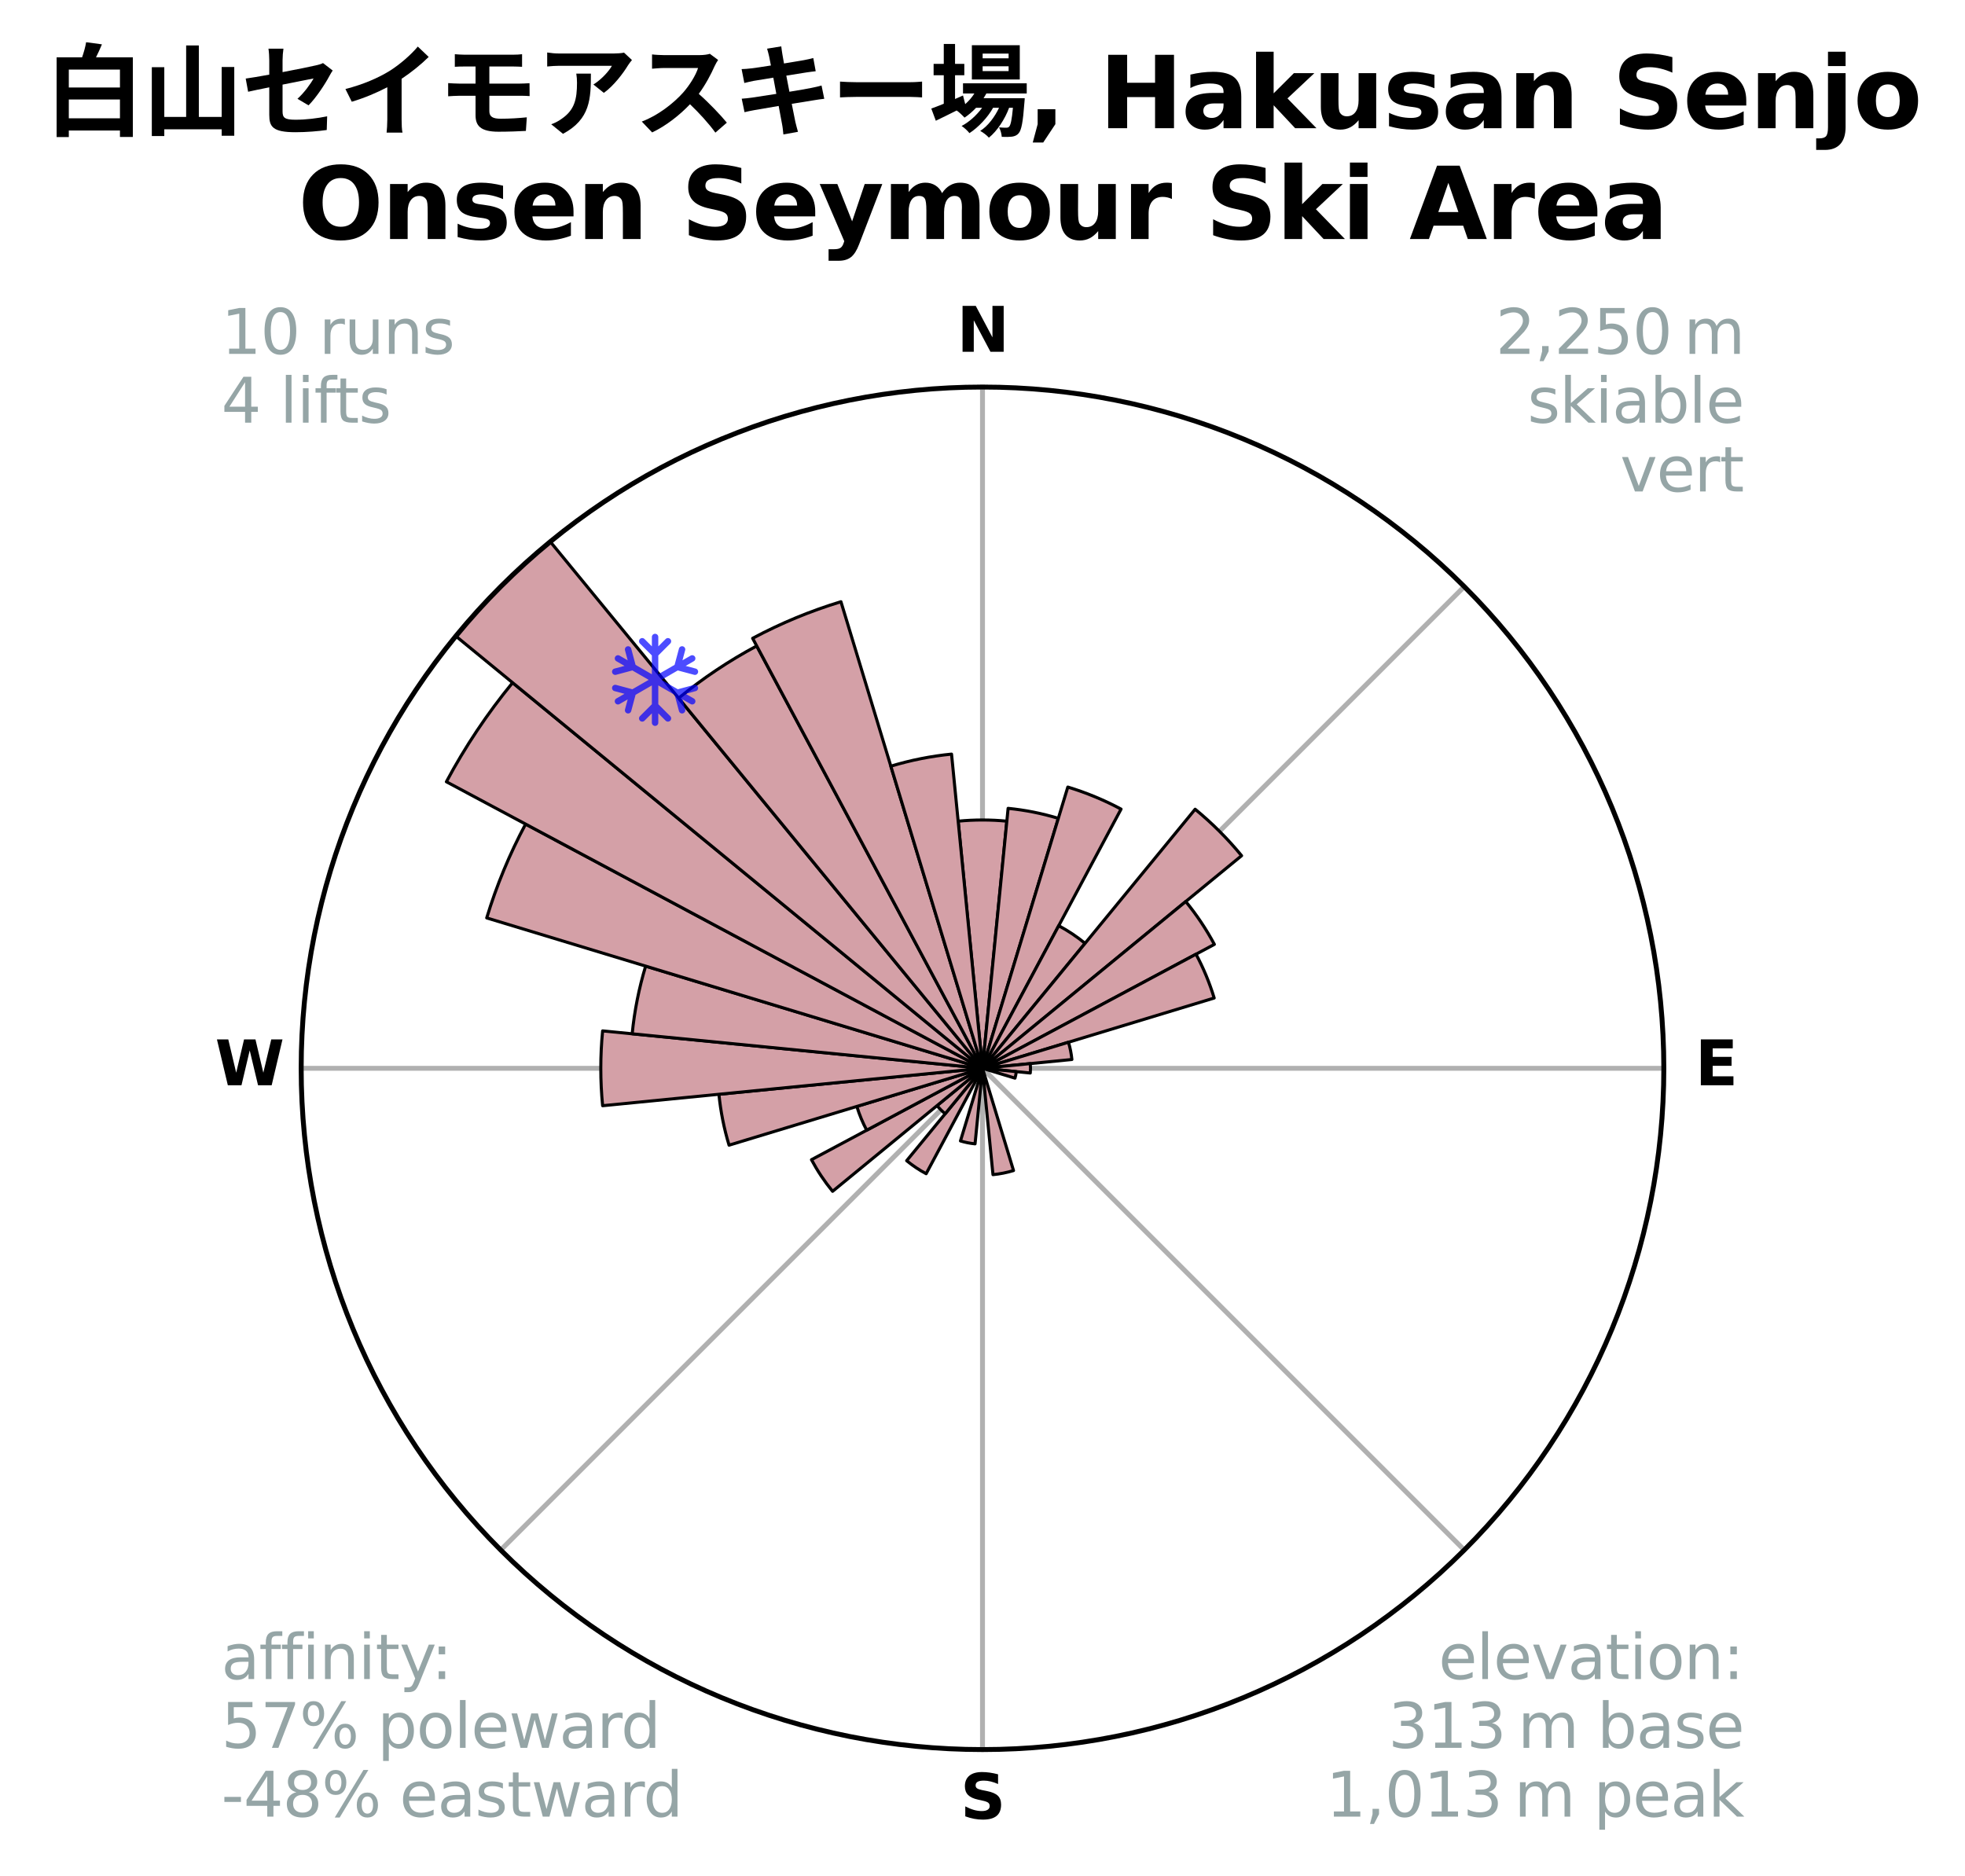 <?xml version="1.0" encoding="utf-8" standalone="no"?>
<!DOCTYPE svg PUBLIC "-//W3C//DTD SVG 1.1//EN"
  "http://www.w3.org/Graphics/SVG/1.1/DTD/svg11.dtd">
<svg xmlns:xlink="http://www.w3.org/1999/xlink" width="319.788pt" height="305.294pt" viewBox="0 0 319.788 305.294" xmlns="http://www.w3.org/2000/svg" version="1.1">
 <title>Ski Rose for 白山セイモアスキー場, Hakusan Senjo Onsen Seymour Ski Area</title>
 <defs>
  <style type="text/css">*{stroke-linejoin: round; stroke-linecap: butt}</style>
 </defs>
 <g id="figure_1">
  <g id="patch_1">
   <path d="M 0 305.294 
L 319.788 305.294 
L 319.788 0 
L 0 0 
z
" style="fill: #ffffff"/>
  </g>
  <g id="axes_1">
   <g id="patch_2">
    <path d="M 270.774 173.875 
C 270.774 159.314 267.906 144.895 262.334 131.443 
C 256.761 117.99 248.594 105.766 238.298 95.471 
C 228.002 85.175 215.778 77.007 202.326 71.435 
C 188.873 65.863 174.454 62.995 159.894 62.995 
C 145.333 62.995 130.914 65.863 117.462 71.435 
C 104.01 77.007 91.786 85.175 81.49 95.471 
C 71.194 105.766 63.026 117.99 57.454 131.443 
C 51.882 144.895 49.014 159.314 49.014 173.875 
C 49.014 188.435 51.882 202.854 57.454 216.306 
C 63.026 229.759 71.194 241.983 81.49 252.279 
C 91.786 262.574 104.01 270.742 117.462 276.314 
C 130.914 281.886 145.333 284.755 159.894 284.755 
C 174.454 284.755 188.873 281.886 202.326 276.314 
C 215.778 270.742 228.002 262.574 238.298 252.279 
C 248.594 241.983 256.761 229.759 262.334 216.306 
C 267.906 202.854 270.774 188.435 270.774 173.875 
M 159.894 173.875 
C 159.894 173.875 159.894 173.875 159.894 173.875 
C 159.894 173.875 159.894 173.875 159.894 173.875 
C 159.894 173.875 159.894 173.875 159.894 173.875 
C 159.894 173.875 159.894 173.875 159.894 173.875 
C 159.894 173.875 159.894 173.875 159.894 173.875 
C 159.894 173.875 159.894 173.875 159.894 173.875 
C 159.894 173.875 159.894 173.875 159.894 173.875 
C 159.894 173.875 159.894 173.875 159.894 173.875 
C 159.894 173.875 159.894 173.875 159.894 173.875 
C 159.894 173.875 159.894 173.875 159.894 173.875 
C 159.894 173.875 159.894 173.875 159.894 173.875 
C 159.894 173.875 159.894 173.875 159.894 173.875 
C 159.894 173.875 159.894 173.875 159.894 173.875 
C 159.894 173.875 159.894 173.875 159.894 173.875 
C 159.894 173.875 159.894 173.875 159.894 173.875 
C 159.894 173.875 159.894 173.875 159.894 173.875 
z
" style="fill: #ffffff"/>
   </g>
   <g id="matplotlib.axis_1">
    <g id="xtick_1">
     <g id="line2d_1">
      <path d="M 159.894 173.875 
L 159.894 62.995 
" clip-path="url(#pe1ada80022)" style="fill: none; stroke: #b0b0b0; stroke-width: 0.8; stroke-linecap: square"/>
     </g>
     <g id="text_1">
      <!-- N -->
      <g transform="translate(155.709 57.254) scale(0.1 -0.1)">
       <defs>
        <path id="DejaVuSans-Bold-4e" d="M 588 4666 
L 1931 4666 
L 3628 1466 
L 3628 4666 
L 4769 4666 
L 4769 0 
L 3425 0 
L 1728 3200 
L 1728 0 
L 588 0 
L 588 4666 
z
" transform="scale(0.016)"/>
       </defs>
       <use xlink:href="#DejaVuSans-Bold-4e"/>
      </g>
     </g>
    </g>
    <g id="xtick_2">
     <g id="line2d_2">
      <path d="M 159.894 173.875 
L 238.298 95.471 
" clip-path="url(#pe1ada80022)" style="fill: none; stroke: #b0b0b0; stroke-width: 0.8; stroke-linecap: square"/>
     </g>
    </g>
    <g id="xtick_3">
     <g id="line2d_3">
      <path d="M 159.894 173.875 
L 270.774 173.875 
" clip-path="url(#pe1ada80022)" style="fill: none; stroke: #b0b0b0; stroke-width: 0.8; stroke-linecap: square"/>
     </g>
     <g id="text_2">
      <!-- E -->
      <g transform="translate(275.858 176.634) scale(0.1 -0.1)">
       <defs>
        <path id="DejaVuSans-Bold-45" d="M 588 4666 
L 3834 4666 
L 3834 3756 
L 1791 3756 
L 1791 2888 
L 3713 2888 
L 3713 1978 
L 1791 1978 
L 1791 909 
L 3903 909 
L 3903 0 
L 588 0 
L 588 4666 
z
" transform="scale(0.016)"/>
       </defs>
       <use xlink:href="#DejaVuSans-Bold-45"/>
      </g>
     </g>
    </g>
    <g id="xtick_4">
     <g id="line2d_4">
      <path d="M 159.894 173.875 
L 238.298 252.279 
" clip-path="url(#pe1ada80022)" style="fill: none; stroke: #b0b0b0; stroke-width: 0.8; stroke-linecap: square"/>
     </g>
    </g>
    <g id="xtick_5">
     <g id="line2d_5">
      <path d="M 159.894 173.875 
L 159.894 284.755 
" clip-path="url(#pe1ada80022)" style="fill: none; stroke: #b0b0b0; stroke-width: 0.8; stroke-linecap: square"/>
     </g>
     <g id="text_3">
      <!-- S -->
      <g transform="translate(156.293 296.014) scale(0.1 -0.1)">
       <defs>
        <path id="DejaVuSans-Bold-53" d="M 3834 4519 
L 3834 3531 
Q 3450 3703 3084 3790 
Q 2719 3878 2394 3878 
Q 1963 3878 1756 3759 
Q 1550 3641 1550 3391 
Q 1550 3203 1689 3098 
Q 1828 2994 2194 2919 
L 2706 2816 
Q 3484 2659 3812 2340 
Q 4141 2022 4141 1434 
Q 4141 663 3683 286 
Q 3225 -91 2284 -91 
Q 1841 -91 1394 -6 
Q 947 78 500 244 
L 500 1259 
Q 947 1022 1364 901 
Q 1781 781 2169 781 
Q 2563 781 2772 912 
Q 2981 1044 2981 1288 
Q 2981 1506 2839 1625 
Q 2697 1744 2272 1838 
L 1806 1941 
Q 1106 2091 782 2419 
Q 459 2747 459 3303 
Q 459 4000 909 4375 
Q 1359 4750 2203 4750 
Q 2588 4750 2994 4692 
Q 3400 4634 3834 4519 
z
" transform="scale(0.016)"/>
       </defs>
       <use xlink:href="#DejaVuSans-Bold-53"/>
      </g>
     </g>
    </g>
    <g id="xtick_6">
     <g id="line2d_6">
      <path d="M 159.894 173.875 
L 81.49 252.279 
" clip-path="url(#pe1ada80022)" style="fill: none; stroke: #b0b0b0; stroke-width: 0.8; stroke-linecap: square"/>
     </g>
    </g>
    <g id="xtick_7">
     <g id="line2d_7">
      <path d="M 159.894 173.875 
L 49.014 173.875 
" clip-path="url(#pe1ada80022)" style="fill: none; stroke: #b0b0b0; stroke-width: 0.8; stroke-linecap: square"/>
     </g>
     <g id="text_4">
      <!-- W -->
      <g transform="translate(34.999 176.634) scale(0.1 -0.1)">
       <defs>
        <path id="DejaVuSans-Bold-57" d="M 191 4666 
L 1344 4666 
L 2150 1275 
L 2950 4666 
L 4109 4666 
L 4909 1275 
L 5716 4666 
L 6859 4666 
L 5759 0 
L 4372 0 
L 3525 3547 
L 2688 0 
L 1300 0 
L 191 4666 
z
" transform="scale(0.016)"/>
       </defs>
       <use xlink:href="#DejaVuSans-Bold-57"/>
      </g>
     </g>
    </g>
    <g id="xtick_8">
     <g id="line2d_8">
      <path d="M 159.894 173.875 
L 81.49 95.471 
" clip-path="url(#pe1ada80022)" style="fill: none; stroke: #b0b0b0; stroke-width: 0.8; stroke-linecap: square"/>
     </g>
    </g>
   </g>
   <g id="matplotlib.axis_2"/>
   <g id="patch_3">
    <path d="M 159.894 173.875 
C 159.894 173.875 159.894 173.875 159.894 173.875 
C 159.894 173.875 159.894 173.875 159.894 173.875 
L 163.855 133.654 
C 162.539 133.524 161.217 133.46 159.894 133.46 
C 158.571 133.46 157.249 133.524 155.932 133.654 
z
" clip-path="url(#pe1ada80022)" style="fill: #d4a0a7; stroke: #000000; stroke-width: 0.5; stroke-linejoin: miter"/>
   </g>
   <g id="patch_4">
    <path d="M 159.894 173.875 
C 159.894 173.875 159.894 173.875 159.894 173.875 
C 159.894 173.875 159.894 173.875 159.894 173.875 
L 172.235 133.192 
C 170.903 132.788 169.552 132.45 168.188 132.178 
C 166.823 131.907 165.446 131.703 164.061 131.566 
z
" clip-path="url(#pe1ada80022)" style="fill: #d4a0a7; stroke: #000000; stroke-width: 0.5; stroke-linejoin: miter"/>
   </g>
   <g id="patch_5">
    <path d="M 159.894 173.875 
C 159.894 173.875 159.894 173.875 159.894 173.875 
C 159.894 173.875 159.894 173.875 159.894 173.875 
L 182.443 131.688 
C 181.062 130.95 179.646 130.281 178.199 129.681 
C 176.753 129.082 175.278 128.554 173.779 128.1 
z
" clip-path="url(#pe1ada80022)" style="fill: #d4a0a7; stroke: #000000; stroke-width: 0.5; stroke-linejoin: miter"/>
   </g>
   <g id="patch_6">
    <path d="M 159.894 173.875 
C 159.894 173.875 159.894 173.875 159.894 173.875 
C 159.894 173.875 159.894 173.875 159.894 173.875 
L 176.586 153.535 
C 175.92 152.989 175.228 152.476 174.512 151.997 
C 173.796 151.519 173.056 151.076 172.297 150.67 
z
" clip-path="url(#pe1ada80022)" style="fill: #d4a0a7; stroke: #000000; stroke-width: 0.5; stroke-linejoin: miter"/>
   </g>
   <g id="patch_7">
    <path d="M 159.894 173.875 
C 159.894 173.875 159.894 173.875 159.894 173.875 
C 159.894 173.875 159.894 173.875 159.894 173.875 
L 202.06 139.269 
C 200.928 137.889 199.728 136.565 198.465 135.303 
C 197.203 134.04 195.879 132.841 194.499 131.708 
z
" clip-path="url(#pe1ada80022)" style="fill: #d4a0a7; stroke: #000000; stroke-width: 0.5; stroke-linejoin: miter"/>
   </g>
   <g id="patch_8">
    <path d="M 159.894 173.875 
C 159.894 173.875 159.894 173.875 159.894 173.875 
C 159.894 173.875 159.894 173.875 159.894 173.875 
L 197.63 153.704 
C 196.97 152.469 196.249 151.267 195.471 150.102 
C 194.693 148.938 193.858 147.812 192.97 146.73 
z
" clip-path="url(#pe1ada80022)" style="fill: #d4a0a7; stroke: #000000; stroke-width: 0.5; stroke-linejoin: miter"/>
   </g>
   <g id="patch_9">
    <path d="M 159.894 173.875 
C 159.894 173.875 159.894 173.875 159.894 173.875 
C 159.894 173.875 159.894 173.875 159.894 173.875 
L 197.599 162.437 
C 197.224 161.203 196.79 159.988 196.296 158.796 
C 195.802 157.605 195.251 156.438 194.643 155.301 
z
" clip-path="url(#pe1ada80022)" style="fill: #d4a0a7; stroke: #000000; stroke-width: 0.5; stroke-linejoin: miter"/>
   </g>
   <g id="patch_10">
    <path d="M 159.894 173.875 
C 159.894 173.875 159.894 173.875 159.894 173.875 
C 159.894 173.875 159.894 173.875 159.894 173.875 
L 174.441 172.442 
C 174.394 171.966 174.324 171.492 174.23 171.023 
C 174.137 170.554 174.021 170.089 173.882 169.631 
z
" clip-path="url(#pe1ada80022)" style="fill: #d4a0a7; stroke: #000000; stroke-width: 0.5; stroke-linejoin: miter"/>
   </g>
   <g id="patch_11">
    <path d="M 159.894 173.875 
C 159.894 173.875 159.894 173.875 159.894 173.875 
C 159.894 173.875 159.894 173.875 159.894 173.875 
L 167.67 174.64 
C 167.695 174.386 167.707 174.13 167.707 173.875 
C 167.707 173.619 167.695 173.363 167.67 173.109 
z
" clip-path="url(#pe1ada80022)" style="fill: #d4a0a7; stroke: #000000; stroke-width: 0.5; stroke-linejoin: miter"/>
   </g>
   <g id="patch_12">
    <path d="M 159.894 173.875 
C 159.894 173.875 159.894 173.875 159.894 173.875 
C 159.894 173.875 159.894 173.875 159.894 173.875 
L 165.181 175.478 
C 165.233 175.305 165.277 175.13 165.312 174.952 
C 165.348 174.775 165.374 174.596 165.392 174.416 
z
" clip-path="url(#pe1ada80022)" style="fill: #d4a0a7; stroke: #000000; stroke-width: 0.5; stroke-linejoin: miter"/>
   </g>
   <g id="patch_13">
    <path d="M 159.894 173.875 
C 159.894 173.875 159.894 173.875 159.894 173.875 
C 159.894 173.875 159.894 173.875 159.894 173.875 
L 159.894 173.875 
C 159.894 173.875 159.894 173.875 159.894 173.875 
C 159.894 173.875 159.894 173.875 159.894 173.875 
z
" clip-path="url(#pe1ada80022)" style="fill: #d4a0a7; stroke: #000000; stroke-width: 0.5; stroke-linejoin: miter"/>
   </g>
   <g id="patch_14">
    <path d="M 159.894 173.875 
C 159.894 173.875 159.894 173.875 159.894 173.875 
C 159.894 173.875 159.894 173.875 159.894 173.875 
L 159.894 173.875 
C 159.894 173.875 159.894 173.875 159.894 173.875 
C 159.894 173.875 159.894 173.875 159.894 173.875 
z
" clip-path="url(#pe1ada80022)" style="fill: #d4a0a7; stroke: #000000; stroke-width: 0.5; stroke-linejoin: miter"/>
   </g>
   <g id="patch_15">
    <path d="M 159.894 173.875 
C 159.894 173.875 159.894 173.875 159.894 173.875 
C 159.894 173.875 159.894 173.875 159.894 173.875 
L 159.894 173.875 
C 159.894 173.875 159.894 173.875 159.894 173.875 
C 159.894 173.875 159.894 173.875 159.894 173.875 
z
" clip-path="url(#pe1ada80022)" style="fill: #d4a0a7; stroke: #000000; stroke-width: 0.5; stroke-linejoin: miter"/>
   </g>
   <g id="patch_16">
    <path d="M 159.894 173.875 
C 159.894 173.875 159.894 173.875 159.894 173.875 
C 159.894 173.875 159.894 173.875 159.894 173.875 
L 159.894 173.875 
C 159.894 173.875 159.894 173.875 159.894 173.875 
C 159.894 173.875 159.894 173.875 159.894 173.875 
z
" clip-path="url(#pe1ada80022)" style="fill: #d4a0a7; stroke: #000000; stroke-width: 0.5; stroke-linejoin: miter"/>
   </g>
   <g id="patch_17">
    <path d="M 159.894 173.875 
C 159.894 173.875 159.894 173.875 159.894 173.875 
C 159.894 173.875 159.894 173.875 159.894 173.875 
L 159.894 173.875 
C 159.894 173.875 159.894 173.875 159.894 173.875 
C 159.894 173.875 159.894 173.875 159.894 173.875 
z
" clip-path="url(#pe1ada80022)" style="fill: #d4a0a7; stroke: #000000; stroke-width: 0.5; stroke-linejoin: miter"/>
   </g>
   <g id="patch_18">
    <path d="M 159.894 173.875 
C 159.894 173.875 159.894 173.875 159.894 173.875 
C 159.894 173.875 159.894 173.875 159.894 173.875 
L 161.599 191.183 
C 162.165 191.127 162.729 191.044 163.287 190.933 
C 163.845 190.822 164.398 190.683 164.943 190.518 
z
" clip-path="url(#pe1ada80022)" style="fill: #d4a0a7; stroke: #000000; stroke-width: 0.5; stroke-linejoin: miter"/>
   </g>
   <g id="patch_19">
    <path d="M 159.894 173.875 
C 159.894 173.875 159.894 173.875 159.894 173.875 
C 159.894 173.875 159.894 173.875 159.894 173.875 
L 159.894 173.875 
C 159.894 173.875 159.894 173.875 159.894 173.875 
C 159.894 173.875 159.894 173.875 159.894 173.875 
z
" clip-path="url(#pe1ada80022)" style="fill: #d4a0a7; stroke: #000000; stroke-width: 0.5; stroke-linejoin: miter"/>
   </g>
   <g id="patch_20">
    <path d="M 159.894 173.875 
C 159.894 173.875 159.894 173.875 159.894 173.875 
C 159.894 173.875 159.894 173.875 159.894 173.875 
L 156.308 185.697 
C 156.695 185.814 157.087 185.912 157.484 185.991 
C 157.88 186.07 158.28 186.129 158.683 186.169 
z
" clip-path="url(#pe1ada80022)" style="fill: #d4a0a7; stroke: #000000; stroke-width: 0.5; stroke-linejoin: miter"/>
   </g>
   <g id="patch_21">
    <path d="M 159.894 173.875 
C 159.894 173.875 159.894 173.875 159.894 173.875 
C 159.894 173.875 159.894 173.875 159.894 173.875 
L 159.894 173.875 
C 159.894 173.875 159.894 173.875 159.894 173.875 
C 159.894 173.875 159.894 173.875 159.894 173.875 
z
" clip-path="url(#pe1ada80022)" style="fill: #d4a0a7; stroke: #000000; stroke-width: 0.5; stroke-linejoin: miter"/>
   </g>
   <g id="patch_22">
    <path d="M 159.894 173.875 
C 159.894 173.875 159.894 173.875 159.894 173.875 
C 159.894 173.875 159.894 173.875 159.894 173.875 
L 147.552 188.914 
C 148.044 189.318 148.556 189.697 149.085 190.051 
C 149.615 190.405 150.161 190.732 150.723 191.032 
z
" clip-path="url(#pe1ada80022)" style="fill: #d4a0a7; stroke: #000000; stroke-width: 0.5; stroke-linejoin: miter"/>
   </g>
   <g id="patch_23">
    <path d="M 159.894 173.875 
C 159.894 173.875 159.894 173.875 159.894 173.875 
C 159.894 173.875 159.894 173.875 159.894 173.875 
L 152.496 179.945 
C 152.695 180.187 152.906 180.42 153.127 180.641 
C 153.349 180.863 153.581 181.073 153.823 181.272 
z
" clip-path="url(#pe1ada80022)" style="fill: #d4a0a7; stroke: #000000; stroke-width: 0.5; stroke-linejoin: miter"/>
   </g>
   <g id="patch_24">
    <path d="M 159.894 173.875 
C 159.894 173.875 159.894 173.875 159.894 173.875 
C 159.894 173.875 159.894 173.875 159.894 173.875 
L 132.061 188.752 
C 132.548 189.663 133.079 190.549 133.653 191.408 
C 134.227 192.267 134.842 193.097 135.498 193.896 
z
" clip-path="url(#pe1ada80022)" style="fill: #d4a0a7; stroke: #000000; stroke-width: 0.5; stroke-linejoin: miter"/>
   </g>
   <g id="patch_25">
    <path d="M 159.894 173.875 
C 159.894 173.875 159.894 173.875 159.894 173.875 
C 159.894 173.875 159.894 173.875 159.894 173.875 
L 139.445 180.078 
C 139.648 180.747 139.883 181.406 140.151 182.052 
C 140.419 182.698 140.718 183.331 141.048 183.948 
z
" clip-path="url(#pe1ada80022)" style="fill: #d4a0a7; stroke: #000000; stroke-width: 0.5; stroke-linejoin: miter"/>
   </g>
   <g id="patch_26">
    <path d="M 159.894 173.875 
C 159.894 173.875 159.894 173.875 159.894 173.875 
C 159.894 173.875 159.894 173.875 159.894 173.875 
L 117 178.099 
C 117.138 179.503 117.345 180.899 117.621 182.283 
C 117.896 183.667 118.239 185.036 118.648 186.386 
z
" clip-path="url(#pe1ada80022)" style="fill: #d4a0a7; stroke: #000000; stroke-width: 0.5; stroke-linejoin: miter"/>
   </g>
   <g id="patch_27">
    <path d="M 159.894 173.875 
C 159.894 173.875 159.894 173.875 159.894 173.875 
C 159.894 173.875 159.894 173.875 159.894 173.875 
L 98.073 167.786 
C 97.873 169.809 97.774 171.841 97.774 173.875 
C 97.774 175.908 97.873 177.94 98.073 179.963 
z
" clip-path="url(#pe1ada80022)" style="fill: #d4a0a7; stroke: #000000; stroke-width: 0.5; stroke-linejoin: miter"/>
   </g>
   <g id="patch_28">
    <path d="M 159.894 173.875 
C 159.894 173.875 159.894 173.875 159.894 173.875 
C 159.894 173.875 159.894 173.875 159.894 173.875 
L 105.074 157.245 
C 104.53 159.04 104.074 160.86 103.708 162.699 
C 103.343 164.538 103.067 166.393 102.884 168.259 
z
" clip-path="url(#pe1ada80022)" style="fill: #d4a0a7; stroke: #000000; stroke-width: 0.5; stroke-linejoin: miter"/>
   </g>
   <g id="patch_29">
    <path d="M 159.894 173.875 
C 159.894 173.875 159.894 173.875 159.894 173.875 
C 159.894 173.875 159.894 173.875 159.894 173.875 
L 85.534 134.128 
C 84.233 136.562 83.052 139.058 81.996 141.608 
C 80.94 144.158 80.01 146.758 79.208 149.399 
z
" clip-path="url(#pe1ada80022)" style="fill: #d4a0a7; stroke: #000000; stroke-width: 0.5; stroke-linejoin: miter"/>
   </g>
   <g id="patch_30">
    <path d="M 159.894 173.875 
C 159.894 173.875 159.894 173.875 159.894 173.875 
C 159.894 173.875 159.894 173.875 159.894 173.875 
L 83.42 111.114 
C 81.366 113.617 79.436 116.22 77.637 118.912 
C 75.838 121.604 74.172 124.384 72.646 127.239 
z
" clip-path="url(#pe1ada80022)" style="fill: #d4a0a7; stroke: #000000; stroke-width: 0.5; stroke-linejoin: miter"/>
   </g>
   <g id="patch_31">
    <path d="M 159.894 173.875 
C 159.894 173.875 159.894 173.875 159.894 173.875 
C 159.894 173.875 159.894 173.875 159.894 173.875 
L 89.552 88.163 
C 86.747 90.465 84.056 92.904 81.49 95.471 
C 78.923 98.037 76.485 100.728 74.182 103.533 
z
" clip-path="url(#pe1ada80022)" style="fill: #d4a0a7; stroke: #000000; stroke-width: 0.5; stroke-linejoin: miter"/>
   </g>
   <g id="patch_32">
    <path d="M 159.894 173.875 
C 159.894 173.875 159.894 173.875 159.894 173.875 
C 159.894 173.875 159.894 173.875 159.894 173.875 
L 123.15 105.132 
C 120.9 106.335 118.71 107.647 116.589 109.065 
C 114.468 110.482 112.417 112.003 110.445 113.621 
z
" clip-path="url(#pe1ada80022)" style="fill: #d4a0a7; stroke: #000000; stroke-width: 0.5; stroke-linejoin: miter"/>
   </g>
   <g id="patch_33">
    <path d="M 159.894 173.875 
C 159.894 173.875 159.894 173.875 159.894 173.875 
C 159.894 173.875 159.894 173.875 159.894 173.875 
L 136.858 97.935 
C 134.372 98.689 131.925 99.564 129.525 100.558 
C 127.125 101.552 124.776 102.664 122.485 103.888 
z
" clip-path="url(#pe1ada80022)" style="fill: #d4a0a7; stroke: #000000; stroke-width: 0.5; stroke-linejoin: miter"/>
   </g>
   <g id="patch_34">
    <path d="M 159.894 173.875 
C 159.894 173.875 159.894 173.875 159.894 173.875 
C 159.894 173.875 159.894 173.875 159.894 173.875 
L 154.857 122.737 
C 153.183 122.902 151.519 123.149 149.869 123.477 
C 148.22 123.805 146.587 124.214 144.978 124.703 
z
" clip-path="url(#pe1ada80022)" style="fill: #d4a0a7; stroke: #000000; stroke-width: 0.5; stroke-linejoin: miter"/>
   </g>
   <g id="PathCollection_1">
    <defs>
     <path id="mad3cf5a2e0" d="M 0.194 7.414 
L 0.194 7.414 
C 0.055 7.414 -0.078 7.359 -0.176 7.261 
C -0.274 7.163 -0.33 7.03 -0.33 6.891 
L -0.33 5.365 
L -1.528 6.564 
L -1.528 6.564 
C -1.577 6.613 -1.635 6.651 -1.698 6.678 
C -1.762 6.704 -1.83 6.718 -1.899 6.718 
C -1.968 6.718 -2.036 6.704 -2.1 6.678 
C -2.163 6.651 -2.221 6.613 -2.27 6.564 
L -2.27 6.564 
C -2.318 6.515 -2.357 6.458 -2.383 6.394 
C -2.41 6.33 -2.423 6.262 -2.423 6.193 
C -2.423 6.124 -2.41 6.056 -2.383 5.993 
C -2.357 5.929 -2.318 5.871 -2.27 5.823 
L -0.33 3.884 
L -0.33 0.821 
L -2.981 2.352 
L -3.692 5.001 
L -3.692 5.001 
C -3.728 5.135 -3.815 5.25 -3.935 5.319 
C -4.055 5.389 -4.198 5.408 -4.332 5.372 
L -4.332 5.372 
C -4.466 5.336 -4.581 5.249 -4.65 5.129 
C -4.719 5.009 -4.738 4.866 -4.703 4.732 
L -4.263 3.093 
L -5.586 3.856 
L -5.586 3.856 
C -5.645 3.89 -5.711 3.913 -5.779 3.922 
C -5.847 3.931 -5.916 3.926 -5.983 3.909 
C -6.049 3.891 -6.111 3.86 -6.166 3.818 
C -6.221 3.777 -6.266 3.724 -6.301 3.665 
L -6.301 3.665 
C -6.335 3.605 -6.358 3.54 -6.367 3.471 
C -6.375 3.403 -6.371 3.334 -6.353 3.267 
C -6.335 3.201 -6.304 3.139 -6.263 3.084 
C -6.221 3.03 -6.168 2.984 -6.109 2.95 
L -4.786 2.187 
L -6.425 1.747 
L -6.425 1.747 
C -6.559 1.711 -6.673 1.623 -6.743 1.503 
C -6.812 1.383 -6.831 1.24 -6.795 1.106 
L -6.795 1.106 
C -6.777 1.04 -6.747 0.978 -6.705 0.923 
C -6.663 0.869 -6.611 0.823 -6.551 0.789 
C -6.491 0.754 -6.426 0.732 -6.357 0.723 
C -6.289 0.715 -6.22 0.719 -6.154 0.737 
L -3.505 1.447 
L -0.852 -0.085 
L -3.504 -1.616 
L -6.154 -0.906 
L -6.154 -0.906 
C -6.22 -0.888 -6.289 -0.883 -6.358 -0.892 
C -6.426 -0.901 -6.492 -0.924 -6.551 -0.958 
C -6.611 -0.992 -6.663 -1.038 -6.705 -1.093 
C -6.747 -1.148 -6.778 -1.21 -6.795 -1.276 
L -6.795 -1.276 
C -6.831 -1.41 -6.812 -1.553 -6.743 -1.673 
C -6.673 -1.793 -6.559 -1.881 -6.425 -1.917 
L -4.786 -2.355 
L -6.109 -3.12 
L -6.109 -3.12 
C -6.229 -3.189 -6.316 -3.303 -6.352 -3.437 
C -6.388 -3.571 -6.37 -3.713 -6.301 -3.834 
L -6.301 -3.834 
C -6.266 -3.893 -6.221 -3.945 -6.166 -3.987 
C -6.112 -4.029 -6.049 -4.06 -5.983 -4.078 
C -5.917 -4.096 -5.847 -4.1 -5.779 -4.091 
C -5.711 -4.082 -5.645 -4.06 -5.586 -4.026 
L -4.263 -3.261 
L -4.703 -4.9 
L -4.703 -4.9 
C -4.738 -5.034 -4.719 -5.177 -4.65 -5.297 
C -4.581 -5.417 -4.466 -5.505 -4.332 -5.541 
L -4.332 -5.541 
C -4.198 -5.576 -4.056 -5.558 -3.936 -5.488 
C -3.816 -5.419 -3.728 -5.305 -3.692 -5.171 
L -2.982 -2.522 
L -0.329 -0.99 
L -0.329 -4.052 
L -2.269 -5.992 
L -2.269 -5.992 
C -2.318 -6.04 -2.357 -6.098 -2.383 -6.162 
C -2.41 -6.225 -2.423 -6.293 -2.423 -6.362 
C -2.423 -6.431 -2.41 -6.499 -2.383 -6.563 
C -2.357 -6.626 -2.318 -6.684 -2.269 -6.733 
L -2.269 -6.733 
C -2.221 -6.782 -2.163 -6.82 -2.1 -6.847 
C -2.036 -6.873 -1.968 -6.887 -1.899 -6.887 
C -1.83 -6.887 -1.762 -6.873 -1.698 -6.847 
C -1.635 -6.82 -1.577 -6.782 -1.528 -6.733 
L -0.329 -5.534 
L -0.329 -7.06 
L -0.329 -7.06 
C -0.329 -7.198 -0.274 -7.332 -0.176 -7.43 
C -0.078 -7.528 0.055 -7.583 0.194 -7.583 
L 0.194 -7.583 
C 0.332 -7.583 0.466 -7.528 0.564 -7.43 
C 0.662 -7.332 0.717 -7.198 0.717 -7.06 
L 0.717 -5.534 
L 1.916 -6.733 
L 1.916 -6.733 
C 1.964 -6.782 2.022 -6.82 2.086 -6.847 
C 2.149 -6.873 2.218 -6.887 2.286 -6.887 
C 2.355 -6.887 2.423 -6.873 2.487 -6.847 
C 2.551 -6.82 2.608 -6.782 2.657 -6.733 
L 2.657 -6.733 
C 2.706 -6.684 2.744 -6.626 2.771 -6.563 
C 2.797 -6.499 2.811 -6.431 2.811 -6.362 
C 2.811 -6.293 2.797 -6.225 2.771 -6.162 
C 2.744 -6.098 2.706 -6.04 2.657 -5.992 
L 0.717 -4.052 
L 0.717 -0.991 
L 3.369 -2.523 
L 4.079 -5.171 
L 4.079 -5.171 
C 4.115 -5.305 4.203 -5.419 4.323 -5.488 
C 4.443 -5.558 4.586 -5.576 4.72 -5.541 
L 4.72 -5.541 
C 4.854 -5.505 4.968 -5.417 5.038 -5.297 
C 5.107 -5.177 5.126 -5.034 5.09 -4.9 
L 4.65 -3.263 
L 5.973 -4.026 
L 5.973 -4.026 
C 6.033 -4.06 6.098 -4.082 6.167 -4.091 
C 6.235 -4.1 6.304 -4.096 6.37 -4.078 
C 6.437 -4.06 6.499 -4.029 6.554 -3.987 
C 6.608 -3.945 6.654 -3.893 6.688 -3.833 
L 6.688 -3.833 
C 6.757 -3.713 6.776 -3.571 6.74 -3.437 
C 6.704 -3.303 6.616 -3.189 6.496 -3.12 
L 5.173 -2.355 
L 6.812 -1.917 
L 6.812 -1.917 
C 6.946 -1.881 7.061 -1.793 7.13 -1.673 
C 7.2 -1.553 7.219 -1.41 7.183 -1.276 
L 7.183 -1.276 
C 7.165 -1.21 7.134 -1.147 7.093 -1.093 
C 7.051 -1.038 6.998 -0.992 6.939 -0.958 
C 6.879 -0.923 6.813 -0.901 6.745 -0.892 
C 6.677 -0.883 6.608 -0.888 6.541 -0.906 
L 3.891 -1.616 
L 1.239 -0.085 
L 3.893 1.447 
L 6.541 0.737 
L 6.541 0.737 
C 6.675 0.701 6.818 0.72 6.938 0.789 
C 7.058 0.859 7.145 0.973 7.181 1.106 
L 7.181 1.106 
C 7.217 1.24 7.198 1.383 7.129 1.503 
C 7.06 1.623 6.946 1.711 6.812 1.747 
L 5.173 2.187 
L 6.496 2.95 
L 6.496 2.95 
C 6.556 2.984 6.608 3.03 6.65 3.085 
C 6.691 3.139 6.722 3.201 6.74 3.268 
C 6.758 3.334 6.762 3.404 6.753 3.472 
C 6.744 3.54 6.721 3.606 6.687 3.665 
L 6.687 3.665 
C 6.617 3.785 6.503 3.872 6.369 3.908 
C 6.236 3.944 6.093 3.925 5.973 3.856 
L 4.65 3.091 
L 5.089 4.732 
L 5.089 4.732 
C 5.125 4.866 5.106 5.008 5.037 5.128 
C 4.967 5.248 4.853 5.336 4.72 5.372 
L 4.72 5.372 
C 4.586 5.408 4.443 5.389 4.323 5.319 
C 4.203 5.25 4.115 5.136 4.079 5.002 
L 3.368 2.352 
L 0.717 0.821 
L 0.717 3.884 
L 2.657 5.823 
L 2.657 5.823 
C 2.706 5.871 2.745 5.929 2.771 5.993 
C 2.797 6.056 2.811 6.125 2.811 6.193 
C 2.811 6.262 2.797 6.331 2.771 6.394 
C 2.745 6.458 2.706 6.515 2.657 6.564 
L 2.657 6.564 
C 2.608 6.613 2.551 6.652 2.487 6.678 
C 2.424 6.704 2.355 6.718 2.286 6.718 
C 2.218 6.718 2.149 6.704 2.086 6.678 
C 2.022 6.652 1.965 6.613 1.916 6.564 
L 0.717 5.365 
L 0.717 6.891 
L 0.717 6.891 
C 0.717 7.03 0.662 7.163 0.564 7.261 
C 0.466 7.359 0.333 7.414 0.194 7.414 
L 0.194 7.414 
z
"/>
    </defs>
    <g clip-path="url(#pe1ada80022)">
     <use xlink:href="#mad3cf5a2e0" x="106.416" y="110.735" style="fill: #0000ff; fill-opacity: 0.7"/>
    </g>
   </g>
   <g id="patch_35">
    <path d="M 159.894 62.995 
C 145.333 62.995 130.914 65.863 117.462 71.435 
C 104.01 77.007 91.786 85.175 81.49 95.471 
C 71.194 105.766 63.026 117.99 57.454 131.443 
C 51.882 144.895 49.014 159.314 49.014 173.875 
C 49.014 188.435 51.882 202.854 57.454 216.306 
C 63.026 229.759 71.194 241.983 81.49 252.279 
C 91.786 262.574 104.01 270.742 117.462 276.314 
C 130.914 281.886 145.333 284.755 159.894 284.755 
C 174.454 284.755 188.873 281.886 202.326 276.314 
C 215.778 270.742 228.002 262.574 238.298 252.279 
C 248.594 241.983 256.761 229.759 262.334 216.306 
C 267.906 202.854 270.774 188.435 270.774 173.875 
C 270.774 159.314 267.906 144.895 262.334 131.443 
C 256.761 117.99 248.594 105.766 238.298 95.471 
C 228.002 85.175 215.778 77.007 202.326 71.435 
C 188.873 65.863 174.454 62.995 159.894 62.995 
" style="fill: none; stroke: #000000; stroke-width: 0.8; stroke-linejoin: miter; stroke-linecap: square"/>
   </g>
   <g id="text_5">
    <!-- 10 runs -->
    <g style="fill: #95a5a6" transform="translate(36.015 57.595) scale(0.1 -0.1)">
     <defs>
      <path id="DejaVuSans-31" d="M 794 531 
L 1825 531 
L 1825 4091 
L 703 3866 
L 703 4441 
L 1819 4666 
L 2450 4666 
L 2450 531 
L 3481 531 
L 3481 0 
L 794 0 
L 794 531 
z
" transform="scale(0.016)"/>
      <path id="DejaVuSans-30" d="M 2034 4250 
Q 1547 4250 1301 3770 
Q 1056 3291 1056 2328 
Q 1056 1369 1301 889 
Q 1547 409 2034 409 
Q 2525 409 2770 889 
Q 3016 1369 3016 2328 
Q 3016 3291 2770 3770 
Q 2525 4250 2034 4250 
z
M 2034 4750 
Q 2819 4750 3233 4129 
Q 3647 3509 3647 2328 
Q 3647 1150 3233 529 
Q 2819 -91 2034 -91 
Q 1250 -91 836 529 
Q 422 1150 422 2328 
Q 422 3509 836 4129 
Q 1250 4750 2034 4750 
z
" transform="scale(0.016)"/>
      <path id="DejaVuSans-20" transform="scale(0.016)"/>
      <path id="DejaVuSans-72" d="M 2631 2963 
Q 2534 3019 2420 3045 
Q 2306 3072 2169 3072 
Q 1681 3072 1420 2755 
Q 1159 2438 1159 1844 
L 1159 0 
L 581 0 
L 581 3500 
L 1159 3500 
L 1159 2956 
Q 1341 3275 1631 3429 
Q 1922 3584 2338 3584 
Q 2397 3584 2469 3576 
Q 2541 3569 2628 3553 
L 2631 2963 
z
" transform="scale(0.016)"/>
      <path id="DejaVuSans-75" d="M 544 1381 
L 544 3500 
L 1119 3500 
L 1119 1403 
Q 1119 906 1312 657 
Q 1506 409 1894 409 
Q 2359 409 2629 706 
Q 2900 1003 2900 1516 
L 2900 3500 
L 3475 3500 
L 3475 0 
L 2900 0 
L 2900 538 
Q 2691 219 2414 64 
Q 2138 -91 1772 -91 
Q 1169 -91 856 284 
Q 544 659 544 1381 
z
M 1991 3584 
L 1991 3584 
z
" transform="scale(0.016)"/>
      <path id="DejaVuSans-6e" d="M 3513 2113 
L 3513 0 
L 2938 0 
L 2938 2094 
Q 2938 2591 2744 2837 
Q 2550 3084 2163 3084 
Q 1697 3084 1428 2787 
Q 1159 2491 1159 1978 
L 1159 0 
L 581 0 
L 581 3500 
L 1159 3500 
L 1159 2956 
Q 1366 3272 1645 3428 
Q 1925 3584 2291 3584 
Q 2894 3584 3203 3211 
Q 3513 2838 3513 2113 
z
" transform="scale(0.016)"/>
      <path id="DejaVuSans-73" d="M 2834 3397 
L 2834 2853 
Q 2591 2978 2328 3040 
Q 2066 3103 1784 3103 
Q 1356 3103 1142 2972 
Q 928 2841 928 2578 
Q 928 2378 1081 2264 
Q 1234 2150 1697 2047 
L 1894 2003 
Q 2506 1872 2764 1633 
Q 3022 1394 3022 966 
Q 3022 478 2636 193 
Q 2250 -91 1575 -91 
Q 1294 -91 989 -36 
Q 684 19 347 128 
L 347 722 
Q 666 556 975 473 
Q 1284 391 1588 391 
Q 1994 391 2212 530 
Q 2431 669 2431 922 
Q 2431 1156 2273 1281 
Q 2116 1406 1581 1522 
L 1381 1569 
Q 847 1681 609 1914 
Q 372 2147 372 2553 
Q 372 3047 722 3315 
Q 1072 3584 1716 3584 
Q 2034 3584 2315 3537 
Q 2597 3491 2834 3397 
z
" transform="scale(0.016)"/>
     </defs>
     <use xlink:href="#DejaVuSans-31"/>
     <use xlink:href="#DejaVuSans-30" x="63.623"/>
     <use xlink:href="#DejaVuSans-20" x="127.246"/>
     <use xlink:href="#DejaVuSans-72" x="159.033"/>
     <use xlink:href="#DejaVuSans-75" x="200.146"/>
     <use xlink:href="#DejaVuSans-6e" x="263.525"/>
     <use xlink:href="#DejaVuSans-73" x="326.904"/>
    </g>
    <!-- 4 lifts -->
    <g style="fill: #95a5a6" transform="translate(36.015 68.792) scale(0.1 -0.1)">
     <defs>
      <path id="DejaVuSans-34" d="M 2419 4116 
L 825 1625 
L 2419 1625 
L 2419 4116 
z
M 2253 4666 
L 3047 4666 
L 3047 1625 
L 3713 1625 
L 3713 1100 
L 3047 1100 
L 3047 0 
L 2419 0 
L 2419 1100 
L 313 1100 
L 313 1709 
L 2253 4666 
z
" transform="scale(0.016)"/>
      <path id="DejaVuSans-6c" d="M 603 4863 
L 1178 4863 
L 1178 0 
L 603 0 
L 603 4863 
z
" transform="scale(0.016)"/>
      <path id="DejaVuSans-69" d="M 603 3500 
L 1178 3500 
L 1178 0 
L 603 0 
L 603 3500 
z
M 603 4863 
L 1178 4863 
L 1178 4134 
L 603 4134 
L 603 4863 
z
" transform="scale(0.016)"/>
      <path id="DejaVuSans-66" d="M 2375 4863 
L 2375 4384 
L 1825 4384 
Q 1516 4384 1395 4259 
Q 1275 4134 1275 3809 
L 1275 3500 
L 2222 3500 
L 2222 3053 
L 1275 3053 
L 1275 0 
L 697 0 
L 697 3053 
L 147 3053 
L 147 3500 
L 697 3500 
L 697 3744 
Q 697 4328 969 4595 
Q 1241 4863 1831 4863 
L 2375 4863 
z
" transform="scale(0.016)"/>
      <path id="DejaVuSans-74" d="M 1172 4494 
L 1172 3500 
L 2356 3500 
L 2356 3053 
L 1172 3053 
L 1172 1153 
Q 1172 725 1289 603 
Q 1406 481 1766 481 
L 2356 481 
L 2356 0 
L 1766 0 
Q 1100 0 847 248 
Q 594 497 594 1153 
L 594 3053 
L 172 3053 
L 172 3500 
L 594 3500 
L 594 4494 
L 1172 4494 
z
" transform="scale(0.016)"/>
     </defs>
     <use xlink:href="#DejaVuSans-34"/>
     <use xlink:href="#DejaVuSans-20" x="63.623"/>
     <use xlink:href="#DejaVuSans-6c" x="95.41"/>
     <use xlink:href="#DejaVuSans-69" x="123.193"/>
     <use xlink:href="#DejaVuSans-66" x="150.977"/>
     <use xlink:href="#DejaVuSans-74" x="184.432"/>
     <use xlink:href="#DejaVuSans-73" x="223.641"/>
    </g>
   </g>
   <g id="text_6">
    <!-- 2,250 m -->
    <g style="fill: #95a5a6" transform="translate(243.406 57.595) scale(0.1 -0.1)">
     <defs>
      <path id="DejaVuSans-32" d="M 1228 531 
L 3431 531 
L 3431 0 
L 469 0 
L 469 531 
Q 828 903 1448 1529 
Q 2069 2156 2228 2338 
Q 2531 2678 2651 2914 
Q 2772 3150 2772 3378 
Q 2772 3750 2511 3984 
Q 2250 4219 1831 4219 
Q 1534 4219 1204 4116 
Q 875 4013 500 3803 
L 500 4441 
Q 881 4594 1212 4672 
Q 1544 4750 1819 4750 
Q 2544 4750 2975 4387 
Q 3406 4025 3406 3419 
Q 3406 3131 3298 2873 
Q 3191 2616 2906 2266 
Q 2828 2175 2409 1742 
Q 1991 1309 1228 531 
z
" transform="scale(0.016)"/>
      <path id="DejaVuSans-2c" d="M 750 794 
L 1409 794 
L 1409 256 
L 897 -744 
L 494 -744 
L 750 256 
L 750 794 
z
" transform="scale(0.016)"/>
      <path id="DejaVuSans-35" d="M 691 4666 
L 3169 4666 
L 3169 4134 
L 1269 4134 
L 1269 2991 
Q 1406 3038 1543 3061 
Q 1681 3084 1819 3084 
Q 2600 3084 3056 2656 
Q 3513 2228 3513 1497 
Q 3513 744 3044 326 
Q 2575 -91 1722 -91 
Q 1428 -91 1123 -41 
Q 819 9 494 109 
L 494 744 
Q 775 591 1075 516 
Q 1375 441 1709 441 
Q 2250 441 2565 725 
Q 2881 1009 2881 1497 
Q 2881 1984 2565 2268 
Q 2250 2553 1709 2553 
Q 1456 2553 1204 2497 
Q 953 2441 691 2322 
L 691 4666 
z
" transform="scale(0.016)"/>
      <path id="DejaVuSans-202f" transform="scale(0.016)"/>
      <path id="DejaVuSans-6d" d="M 3328 2828 
Q 3544 3216 3844 3400 
Q 4144 3584 4550 3584 
Q 5097 3584 5394 3201 
Q 5691 2819 5691 2113 
L 5691 0 
L 5113 0 
L 5113 2094 
Q 5113 2597 4934 2840 
Q 4756 3084 4391 3084 
Q 3944 3084 3684 2787 
Q 3425 2491 3425 1978 
L 3425 0 
L 2847 0 
L 2847 2094 
Q 2847 2600 2669 2842 
Q 2491 3084 2119 3084 
Q 1678 3084 1418 2786 
Q 1159 2488 1159 1978 
L 1159 0 
L 581 0 
L 581 3500 
L 1159 3500 
L 1159 2956 
Q 1356 3278 1631 3431 
Q 1906 3584 2284 3584 
Q 2666 3584 2933 3390 
Q 3200 3197 3328 2828 
z
" transform="scale(0.016)"/>
     </defs>
     <use xlink:href="#DejaVuSans-32"/>
     <use xlink:href="#DejaVuSans-2c" x="63.623"/>
     <use xlink:href="#DejaVuSans-32" x="95.41"/>
     <use xlink:href="#DejaVuSans-35" x="159.033"/>
     <use xlink:href="#DejaVuSans-30" x="222.656"/>
     <use xlink:href="#DejaVuSans-202f" x="286.279"/>
     <use xlink:href="#DejaVuSans-6d" x="306.25"/>
    </g>
    <!-- skiable -->
    <g style="fill: #95a5a6" transform="translate(248.586 68.792) scale(0.1 -0.1)">
     <defs>
      <path id="DejaVuSans-6b" d="M 581 4863 
L 1159 4863 
L 1159 1991 
L 2875 3500 
L 3609 3500 
L 1753 1863 
L 3688 0 
L 2938 0 
L 1159 1709 
L 1159 0 
L 581 0 
L 581 4863 
z
" transform="scale(0.016)"/>
      <path id="DejaVuSans-61" d="M 2194 1759 
Q 1497 1759 1228 1600 
Q 959 1441 959 1056 
Q 959 750 1161 570 
Q 1363 391 1709 391 
Q 2188 391 2477 730 
Q 2766 1069 2766 1631 
L 2766 1759 
L 2194 1759 
z
M 3341 1997 
L 3341 0 
L 2766 0 
L 2766 531 
Q 2569 213 2275 61 
Q 1981 -91 1556 -91 
Q 1019 -91 701 211 
Q 384 513 384 1019 
Q 384 1609 779 1909 
Q 1175 2209 1959 2209 
L 2766 2209 
L 2766 2266 
Q 2766 2663 2505 2880 
Q 2244 3097 1772 3097 
Q 1472 3097 1187 3025 
Q 903 2953 641 2809 
L 641 3341 
Q 956 3463 1253 3523 
Q 1550 3584 1831 3584 
Q 2591 3584 2966 3190 
Q 3341 2797 3341 1997 
z
" transform="scale(0.016)"/>
      <path id="DejaVuSans-62" d="M 3116 1747 
Q 3116 2381 2855 2742 
Q 2594 3103 2138 3103 
Q 1681 3103 1420 2742 
Q 1159 2381 1159 1747 
Q 1159 1113 1420 752 
Q 1681 391 2138 391 
Q 2594 391 2855 752 
Q 3116 1113 3116 1747 
z
M 1159 2969 
Q 1341 3281 1617 3432 
Q 1894 3584 2278 3584 
Q 2916 3584 3314 3078 
Q 3713 2572 3713 1747 
Q 3713 922 3314 415 
Q 2916 -91 2278 -91 
Q 1894 -91 1617 61 
Q 1341 213 1159 525 
L 1159 0 
L 581 0 
L 581 4863 
L 1159 4863 
L 1159 2969 
z
" transform="scale(0.016)"/>
      <path id="DejaVuSans-65" d="M 3597 1894 
L 3597 1613 
L 953 1613 
Q 991 1019 1311 708 
Q 1631 397 2203 397 
Q 2534 397 2845 478 
Q 3156 559 3463 722 
L 3463 178 
Q 3153 47 2828 -22 
Q 2503 -91 2169 -91 
Q 1331 -91 842 396 
Q 353 884 353 1716 
Q 353 2575 817 3079 
Q 1281 3584 2069 3584 
Q 2775 3584 3186 3129 
Q 3597 2675 3597 1894 
z
M 3022 2063 
Q 3016 2534 2758 2815 
Q 2500 3097 2075 3097 
Q 1594 3097 1305 2825 
Q 1016 2553 972 2059 
L 3022 2063 
z
" transform="scale(0.016)"/>
     </defs>
     <use xlink:href="#DejaVuSans-73"/>
     <use xlink:href="#DejaVuSans-6b" x="52.1"/>
     <use xlink:href="#DejaVuSans-69" x="110.01"/>
     <use xlink:href="#DejaVuSans-61" x="137.793"/>
     <use xlink:href="#DejaVuSans-62" x="199.072"/>
     <use xlink:href="#DejaVuSans-6c" x="262.549"/>
     <use xlink:href="#DejaVuSans-65" x="290.332"/>
    </g>
    <!-- vert -->
    <g style="fill: #95a5a6" transform="translate(263.669 79.99) scale(0.1 -0.1)">
     <defs>
      <path id="DejaVuSans-76" d="M 191 3500 
L 800 3500 
L 1894 563 
L 2988 3500 
L 3597 3500 
L 2284 0 
L 1503 0 
L 191 3500 
z
" transform="scale(0.016)"/>
     </defs>
     <use xlink:href="#DejaVuSans-76"/>
     <use xlink:href="#DejaVuSans-65" x="59.18"/>
     <use xlink:href="#DejaVuSans-72" x="120.703"/>
     <use xlink:href="#DejaVuSans-74" x="161.816"/>
    </g>
   </g>
   <g id="text_7">
    <!-- affinity: -->
    <g style="fill: #95a5a6" transform="translate(36.015 273.278) scale(0.1 -0.1)">
     <defs>
      <path id="DejaVuSans-79" d="M 2059 -325 
Q 1816 -950 1584 -1140 
Q 1353 -1331 966 -1331 
L 506 -1331 
L 506 -850 
L 844 -850 
Q 1081 -850 1212 -737 
Q 1344 -625 1503 -206 
L 1606 56 
L 191 3500 
L 800 3500 
L 1894 763 
L 2988 3500 
L 3597 3500 
L 2059 -325 
z
" transform="scale(0.016)"/>
      <path id="DejaVuSans-3a" d="M 750 794 
L 1409 794 
L 1409 0 
L 750 0 
L 750 794 
z
M 750 3309 
L 1409 3309 
L 1409 2516 
L 750 2516 
L 750 3309 
z
" transform="scale(0.016)"/>
     </defs>
     <use xlink:href="#DejaVuSans-61"/>
     <use xlink:href="#DejaVuSans-66" x="61.279"/>
     <use xlink:href="#DejaVuSans-66" x="96.484"/>
     <use xlink:href="#DejaVuSans-69" x="131.689"/>
     <use xlink:href="#DejaVuSans-6e" x="159.473"/>
     <use xlink:href="#DejaVuSans-69" x="222.852"/>
     <use xlink:href="#DejaVuSans-74" x="250.635"/>
     <use xlink:href="#DejaVuSans-79" x="289.844"/>
     <use xlink:href="#DejaVuSans-3a" x="341.773"/>
    </g>
    <!-- 57% poleward -->
    <g style="fill: #95a5a6" transform="translate(36.015 284.475) scale(0.1 -0.1)">
     <defs>
      <path id="DejaVuSans-37" d="M 525 4666 
L 3525 4666 
L 3525 4397 
L 1831 0 
L 1172 0 
L 2766 4134 
L 525 4134 
L 525 4666 
z
" transform="scale(0.016)"/>
      <path id="DejaVuSans-25" d="M 4653 2053 
Q 4381 2053 4226 1822 
Q 4072 1591 4072 1178 
Q 4072 772 4226 539 
Q 4381 306 4653 306 
Q 4919 306 5073 539 
Q 5228 772 5228 1178 
Q 5228 1588 5073 1820 
Q 4919 2053 4653 2053 
z
M 4653 2450 
Q 5147 2450 5437 2106 
Q 5728 1763 5728 1178 
Q 5728 594 5436 251 
Q 5144 -91 4653 -91 
Q 4153 -91 3862 251 
Q 3572 594 3572 1178 
Q 3572 1766 3864 2108 
Q 4156 2450 4653 2450 
z
M 1428 4353 
Q 1159 4353 1004 4120 
Q 850 3888 850 3481 
Q 850 3069 1003 2837 
Q 1156 2606 1428 2606 
Q 1700 2606 1854 2837 
Q 2009 3069 2009 3481 
Q 2009 3884 1853 4118 
Q 1697 4353 1428 4353 
z
M 4250 4750 
L 4750 4750 
L 1831 -91 
L 1331 -91 
L 4250 4750 
z
M 1428 4750 
Q 1922 4750 2215 4408 
Q 2509 4066 2509 3481 
Q 2509 2891 2217 2550 
Q 1925 2209 1428 2209 
Q 931 2209 642 2551 
Q 353 2894 353 3481 
Q 353 4063 643 4406 
Q 934 4750 1428 4750 
z
" transform="scale(0.016)"/>
      <path id="DejaVuSans-70" d="M 1159 525 
L 1159 -1331 
L 581 -1331 
L 581 3500 
L 1159 3500 
L 1159 2969 
Q 1341 3281 1617 3432 
Q 1894 3584 2278 3584 
Q 2916 3584 3314 3078 
Q 3713 2572 3713 1747 
Q 3713 922 3314 415 
Q 2916 -91 2278 -91 
Q 1894 -91 1617 61 
Q 1341 213 1159 525 
z
M 3116 1747 
Q 3116 2381 2855 2742 
Q 2594 3103 2138 3103 
Q 1681 3103 1420 2742 
Q 1159 2381 1159 1747 
Q 1159 1113 1420 752 
Q 1681 391 2138 391 
Q 2594 391 2855 752 
Q 3116 1113 3116 1747 
z
" transform="scale(0.016)"/>
      <path id="DejaVuSans-6f" d="M 1959 3097 
Q 1497 3097 1228 2736 
Q 959 2375 959 1747 
Q 959 1119 1226 758 
Q 1494 397 1959 397 
Q 2419 397 2687 759 
Q 2956 1122 2956 1747 
Q 2956 2369 2687 2733 
Q 2419 3097 1959 3097 
z
M 1959 3584 
Q 2709 3584 3137 3096 
Q 3566 2609 3566 1747 
Q 3566 888 3137 398 
Q 2709 -91 1959 -91 
Q 1206 -91 779 398 
Q 353 888 353 1747 
Q 353 2609 779 3096 
Q 1206 3584 1959 3584 
z
" transform="scale(0.016)"/>
      <path id="DejaVuSans-77" d="M 269 3500 
L 844 3500 
L 1563 769 
L 2278 3500 
L 2956 3500 
L 3675 769 
L 4391 3500 
L 4966 3500 
L 4050 0 
L 3372 0 
L 2619 2869 
L 1863 0 
L 1184 0 
L 269 3500 
z
" transform="scale(0.016)"/>
      <path id="DejaVuSans-64" d="M 2906 2969 
L 2906 4863 
L 3481 4863 
L 3481 0 
L 2906 0 
L 2906 525 
Q 2725 213 2448 61 
Q 2172 -91 1784 -91 
Q 1150 -91 751 415 
Q 353 922 353 1747 
Q 353 2572 751 3078 
Q 1150 3584 1784 3584 
Q 2172 3584 2448 3432 
Q 2725 3281 2906 2969 
z
M 947 1747 
Q 947 1113 1208 752 
Q 1469 391 1925 391 
Q 2381 391 2643 752 
Q 2906 1113 2906 1747 
Q 2906 2381 2643 2742 
Q 2381 3103 1925 3103 
Q 1469 3103 1208 2742 
Q 947 2381 947 1747 
z
" transform="scale(0.016)"/>
     </defs>
     <use xlink:href="#DejaVuSans-35"/>
     <use xlink:href="#DejaVuSans-37" x="63.623"/>
     <use xlink:href="#DejaVuSans-25" x="127.246"/>
     <use xlink:href="#DejaVuSans-20" x="222.266"/>
     <use xlink:href="#DejaVuSans-70" x="254.053"/>
     <use xlink:href="#DejaVuSans-6f" x="317.529"/>
     <use xlink:href="#DejaVuSans-6c" x="378.711"/>
     <use xlink:href="#DejaVuSans-65" x="406.494"/>
     <use xlink:href="#DejaVuSans-77" x="468.018"/>
     <use xlink:href="#DejaVuSans-61" x="549.805"/>
     <use xlink:href="#DejaVuSans-72" x="611.084"/>
     <use xlink:href="#DejaVuSans-64" x="650.447"/>
    </g>
    <!-- -48% eastward -->
    <g style="fill: #95a5a6" transform="translate(36.015 295.673) scale(0.1 -0.1)">
     <defs>
      <path id="DejaVuSans-2d" d="M 313 2009 
L 1997 2009 
L 1997 1497 
L 313 1497 
L 313 2009 
z
" transform="scale(0.016)"/>
      <path id="DejaVuSans-38" d="M 2034 2216 
Q 1584 2216 1326 1975 
Q 1069 1734 1069 1313 
Q 1069 891 1326 650 
Q 1584 409 2034 409 
Q 2484 409 2743 651 
Q 3003 894 3003 1313 
Q 3003 1734 2745 1975 
Q 2488 2216 2034 2216 
z
M 1403 2484 
Q 997 2584 770 2862 
Q 544 3141 544 3541 
Q 544 4100 942 4425 
Q 1341 4750 2034 4750 
Q 2731 4750 3128 4425 
Q 3525 4100 3525 3541 
Q 3525 3141 3298 2862 
Q 3072 2584 2669 2484 
Q 3125 2378 3379 2068 
Q 3634 1759 3634 1313 
Q 3634 634 3220 271 
Q 2806 -91 2034 -91 
Q 1263 -91 848 271 
Q 434 634 434 1313 
Q 434 1759 690 2068 
Q 947 2378 1403 2484 
z
M 1172 3481 
Q 1172 3119 1398 2916 
Q 1625 2713 2034 2713 
Q 2441 2713 2670 2916 
Q 2900 3119 2900 3481 
Q 2900 3844 2670 4047 
Q 2441 4250 2034 4250 
Q 1625 4250 1398 4047 
Q 1172 3844 1172 3481 
z
" transform="scale(0.016)"/>
     </defs>
     <use xlink:href="#DejaVuSans-2d"/>
     <use xlink:href="#DejaVuSans-34" x="36.084"/>
     <use xlink:href="#DejaVuSans-38" x="99.707"/>
     <use xlink:href="#DejaVuSans-25" x="163.33"/>
     <use xlink:href="#DejaVuSans-20" x="258.35"/>
     <use xlink:href="#DejaVuSans-65" x="290.137"/>
     <use xlink:href="#DejaVuSans-61" x="351.66"/>
     <use xlink:href="#DejaVuSans-73" x="412.939"/>
     <use xlink:href="#DejaVuSans-74" x="465.039"/>
     <use xlink:href="#DejaVuSans-77" x="504.248"/>
     <use xlink:href="#DejaVuSans-61" x="586.035"/>
     <use xlink:href="#DejaVuSans-72" x="647.314"/>
     <use xlink:href="#DejaVuSans-64" x="686.678"/>
    </g>
   </g>
   <g id="text_8">
    <!-- elevation: -->
    <g style="fill: #95a5a6" transform="translate(234.117 273.278) scale(0.1 -0.1)">
     <use xlink:href="#DejaVuSans-65"/>
     <use xlink:href="#DejaVuSans-6c" x="61.523"/>
     <use xlink:href="#DejaVuSans-65" x="89.307"/>
     <use xlink:href="#DejaVuSans-76" x="150.83"/>
     <use xlink:href="#DejaVuSans-61" x="210.01"/>
     <use xlink:href="#DejaVuSans-74" x="271.289"/>
     <use xlink:href="#DejaVuSans-69" x="310.498"/>
     <use xlink:href="#DejaVuSans-6f" x="338.281"/>
     <use xlink:href="#DejaVuSans-6e" x="399.463"/>
     <use xlink:href="#DejaVuSans-3a" x="462.842"/>
    </g>
    <!-- 313 m base -->
    <g style="fill: #95a5a6" transform="translate(225.93 284.475) scale(0.1 -0.1)">
     <defs>
      <path id="DejaVuSans-33" d="M 2597 2516 
Q 3050 2419 3304 2112 
Q 3559 1806 3559 1356 
Q 3559 666 3084 287 
Q 2609 -91 1734 -91 
Q 1441 -91 1130 -33 
Q 819 25 488 141 
L 488 750 
Q 750 597 1062 519 
Q 1375 441 1716 441 
Q 2309 441 2620 675 
Q 2931 909 2931 1356 
Q 2931 1769 2642 2001 
Q 2353 2234 1838 2234 
L 1294 2234 
L 1294 2753 
L 1863 2753 
Q 2328 2753 2575 2939 
Q 2822 3125 2822 3475 
Q 2822 3834 2567 4026 
Q 2313 4219 1838 4219 
Q 1578 4219 1281 4162 
Q 984 4106 628 3988 
L 628 4550 
Q 988 4650 1302 4700 
Q 1616 4750 1894 4750 
Q 2613 4750 3031 4423 
Q 3450 4097 3450 3541 
Q 3450 3153 3228 2886 
Q 3006 2619 2597 2516 
z
" transform="scale(0.016)"/>
     </defs>
     <use xlink:href="#DejaVuSans-33"/>
     <use xlink:href="#DejaVuSans-31" x="63.623"/>
     <use xlink:href="#DejaVuSans-33" x="127.246"/>
     <use xlink:href="#DejaVuSans-202f" x="190.869"/>
     <use xlink:href="#DejaVuSans-6d" x="210.84"/>
     <use xlink:href="#DejaVuSans-20" x="308.252"/>
     <use xlink:href="#DejaVuSans-62" x="340.039"/>
     <use xlink:href="#DejaVuSans-61" x="403.516"/>
     <use xlink:href="#DejaVuSans-73" x="464.795"/>
     <use xlink:href="#DejaVuSans-65" x="516.895"/>
    </g>
    <!-- 1,013 m peak -->
    <g style="fill: #95a5a6" transform="translate(215.808 295.673) scale(0.1 -0.1)">
     <use xlink:href="#DejaVuSans-31"/>
     <use xlink:href="#DejaVuSans-2c" x="63.623"/>
     <use xlink:href="#DejaVuSans-30" x="95.41"/>
     <use xlink:href="#DejaVuSans-31" x="159.033"/>
     <use xlink:href="#DejaVuSans-33" x="222.656"/>
     <use xlink:href="#DejaVuSans-202f" x="286.279"/>
     <use xlink:href="#DejaVuSans-6d" x="306.25"/>
     <use xlink:href="#DejaVuSans-20" x="403.662"/>
     <use xlink:href="#DejaVuSans-70" x="435.449"/>
     <use xlink:href="#DejaVuSans-65" x="498.926"/>
     <use xlink:href="#DejaVuSans-61" x="560.449"/>
     <use xlink:href="#DejaVuSans-6b" x="621.729"/>
    </g>
   </g>
   <g id="text_9">
    <!-- 白山セイモアスキー場, Hakusan Senjo -->
    <g transform="translate(7.2 20.865) scale(0.16 -0.16)">
     <defs>
      <path id="NotoSansCJKjp-Bold-767d" d="M 2662 5466 
C 2618 5178 2515 4819 2406 4506 
L 787 4506 
L 787 -563 
L 1562 -563 
L 1562 -147 
L 4813 -147 
L 4813 -557 
L 5632 -557 
L 5632 4506 
L 3290 4506 
C 3418 4755 3546 5043 3667 5331 
L 2662 5466 
z
M 1562 627 
L 1562 1824 
L 4813 1824 
L 4813 627 
L 1562 627 
z
M 1562 2586 
L 1562 3725 
L 4813 3725 
L 4813 2586 
L 1562 2586 
z
" transform="scale(0.016)"/>
      <path id="NotoSansCJKjp-Bold-5c71" d="M 5030 3891 
L 5030 717 
L 3578 717 
L 3578 5261 
L 2771 5261 
L 2771 717 
L 1382 717 
L 1382 3878 
L 589 3878 
L 589 -499 
L 1382 -499 
L 1382 -70 
L 5030 -70 
L 5030 -480 
L 5830 -480 
L 5830 3891 
L 5030 3891 
z
" transform="scale(0.016)"/>
      <path id="NotoSansCJKjp-Bold-30bb" d="M 5837 3667 
L 5222 4141 
C 5101 4077 4947 4032 4768 3994 
C 4480 3923 3584 3744 2650 3565 
L 2650 4320 
C 2650 4538 2675 4858 2707 5056 
L 1754 5056 
C 1786 4858 1805 4531 1805 4320 
L 1805 3405 
C 1171 3290 608 3194 307 3155 
L 461 2317 
C 730 2381 1235 2483 1805 2598 
L 1805 851 
C 1805 96 2016 -256 3475 -256 
C 4160 -256 4928 -192 5459 -115 
L 5485 755 
C 4851 627 4141 538 3469 538 
C 2765 538 2650 678 2650 1075 
L 2650 2771 
L 4621 3162 
C 4442 2829 4019 2246 3597 1869 
L 4301 1453 
C 4762 1907 5344 2784 5626 3315 
C 5683 3430 5779 3578 5837 3667 
z
" transform="scale(0.016)"/>
      <path id="NotoSansCJKjp-Bold-30a4" d="M 397 2490 
L 800 1683 
C 1587 1914 2400 2259 3059 2605 
L 3059 557 
C 3059 275 3034 -128 3014 -282 
L 4026 -282 
C 3981 -122 3968 275 3968 557 
L 3968 3142 
C 4589 3552 5203 4051 5690 4531 
L 4998 5190 
C 4582 4685 3853 4045 3194 3635 
C 2483 3200 1542 2784 397 2490 
z
" transform="scale(0.016)"/>
      <path id="NotoSansCJKjp-Bold-30e2" d="M 678 2867 
L 678 2029 
C 870 2042 1190 2061 1376 2061 
L 2419 2061 
L 2419 826 
C 2419 179 2707 -224 3878 -224 
C 4480 -224 5203 -198 5619 -173 
L 5677 691 
C 5165 640 4595 602 4026 602 
C 3514 602 3296 730 3296 1082 
L 3296 2061 
L 5248 2061 
C 5389 2061 5677 2061 5856 2042 
L 5850 2861 
C 5683 2848 5363 2835 5229 2835 
L 3296 2835 
L 3296 3923 
L 4800 3923 
C 5030 3923 5210 3910 5376 3904 
L 5376 4704 
C 5222 4685 5018 4672 4800 4672 
C 4237 4672 2266 4672 1722 4672 
C 1491 4672 1286 4691 1101 4704 
L 1101 3904 
C 1286 3917 1491 3923 1722 3923 
L 2419 3923 
L 2419 2835 
L 1376 2835 
C 1178 2835 858 2854 678 2867 
z
" transform="scale(0.016)"/>
      <path id="NotoSansCJKjp-Bold-30a2" d="M 6112 4333 
L 5606 4806 
C 5485 4768 5133 4749 4954 4749 
C 4614 4749 1901 4749 1504 4749 
C 1235 4749 966 4774 723 4813 
L 723 3923 
C 1024 3949 1235 3968 1504 3968 
C 1901 3968 4454 3968 4838 3968 
C 4672 3654 4173 3091 3661 2778 
L 4326 2246 
C 4954 2694 5562 3501 5862 4000 
C 5920 4096 6042 4250 6112 4333 
z
M 3501 3469 
L 2573 3469 
C 2605 3264 2618 3091 2618 2893 
C 2618 1843 2464 1165 1651 602 
C 1414 429 1184 320 979 250 
L 1728 -358 
C 3469 576 3501 1882 3501 3469 
z
" transform="scale(0.016)"/>
      <path id="NotoSansCJKjp-Bold-30b9" d="M 5338 4339 
L 4813 4730 
C 4685 4685 4429 4646 4154 4646 
C 3866 4646 2227 4646 1894 4646 
C 1702 4646 1312 4666 1139 4691 
L 1139 3782 
C 1274 3789 1626 3827 1894 3827 
C 2170 3827 3802 3827 4064 3827 
C 3923 3373 3533 2739 3110 2259 
C 2509 1587 1517 806 486 422 
L 1146 -269 
C 2022 147 2874 813 3552 1523 
C 4154 947 4749 294 5165 -282 
L 5894 352 
C 5517 813 4742 1632 4109 2182 
C 4538 2765 4896 3443 5114 3942 
C 5171 4070 5286 4269 5338 4339 
z
" transform="scale(0.016)"/>
      <path id="NotoSansCJKjp-Bold-30ad" d="M 589 1875 
L 768 1018 
C 915 1056 1133 1101 1408 1152 
L 2938 1414 
L 3155 250 
C 3194 64 3213 -160 3238 -397 
L 4166 -230 
C 4109 -26 4045 205 4000 397 
L 3770 1549 
L 5158 1773 
C 5402 1811 5664 1856 5837 1869 
L 5664 2714 
C 5498 2662 5261 2611 5011 2560 
C 4723 2502 4198 2413 3622 2317 
L 3424 3341 
L 4704 3546 
C 4896 3571 5152 3610 5293 3622 
L 5139 4461 
C 4986 4416 4742 4365 4538 4326 
L 3277 4115 
L 3174 4704 
C 3142 4858 3123 5075 3104 5203 
L 2202 5056 
C 2246 4902 2291 4749 2330 4570 
L 2445 3987 
C 1894 3898 1402 3827 1178 3802 
C 979 3776 787 3763 582 3757 
L 755 2874 
C 973 2931 1139 2963 1344 3008 
L 2598 3213 
L 2790 2182 
L 1254 1946 
C 1050 1920 762 1882 589 1875 
z
" transform="scale(0.016)"/>
      <path id="NotoSansCJKjp-Bold-30fc" d="M 589 2963 
L 589 1958 
C 826 1971 1254 1990 1619 1990 
C 2368 1990 4480 1990 5056 1990 
C 5325 1990 5651 1965 5805 1958 
L 5805 2963 
C 5638 2950 5357 2925 5056 2925 
C 4480 2925 2374 2925 1619 2925 
C 1286 2925 819 2944 589 2963 
z
" transform="scale(0.016)"/>
      <path id="NotoSansCJKjp-Bold-5834" d="M 3405 3936 
L 5056 3936 
L 5056 3629 
L 3405 3629 
L 3405 3936 
z
M 3405 4742 
L 5056 4742 
L 5056 4442 
L 3405 4442 
L 3405 4742 
z
M 2720 5274 
L 2720 3098 
L 5766 3098 
L 5766 5274 
L 2720 5274 
z
M 141 1248 
L 429 474 
C 826 666 1286 890 1754 1126 
C 1907 1024 2144 794 2253 672 
C 2509 838 2758 1056 2989 1299 
L 3373 1299 
C 3027 826 2541 384 2067 141 
C 2246 26 2445 -160 2566 -314 
C 3123 45 3731 685 4070 1299 
L 4448 1299 
C 4173 710 3738 134 3251 -173 
C 3443 -275 3674 -454 3802 -602 
C 4320 -192 4826 582 5088 1299 
L 5331 1299 
C 5261 531 5184 198 5094 102 
C 5043 45 4992 32 4909 32 
C 4819 32 4653 32 4448 51 
C 4544 -109 4608 -371 4621 -550 
C 4883 -563 5120 -557 5267 -538 
C 5434 -512 5574 -467 5696 -320 
C 5869 -128 5971 390 6061 1638 
C 6074 1728 6080 1907 6080 1907 
L 3462 1907 
C 3526 2003 3584 2106 3642 2208 
L 6208 2208 
L 6208 2854 
L 2157 2854 
L 2157 2208 
L 2880 2208 
C 2726 1958 2522 1728 2298 1530 
L 2157 2080 
L 1651 1856 
L 1651 3366 
L 2240 3366 
L 2240 4090 
L 1651 4090 
L 1651 5357 
L 934 5357 
L 934 4090 
L 288 4090 
L 288 3366 
L 934 3366 
L 934 1555 
C 634 1434 358 1325 141 1248 
z
" transform="scale(0.016)"/>
      <path id="DejaVuSans-Bold-2c" d="M 653 1209 
L 1778 1209 
L 1778 256 
L 1006 -909 
L 341 -909 
L 653 256 
L 653 1209 
z
" transform="scale(0.016)"/>
      <path id="DejaVuSans-Bold-20" transform="scale(0.016)"/>
      <path id="DejaVuSans-Bold-48" d="M 588 4666 
L 1791 4666 
L 1791 2888 
L 3566 2888 
L 3566 4666 
L 4769 4666 
L 4769 0 
L 3566 0 
L 3566 1978 
L 1791 1978 
L 1791 0 
L 588 0 
L 588 4666 
z
" transform="scale(0.016)"/>
      <path id="DejaVuSans-Bold-61" d="M 2106 1575 
Q 1756 1575 1579 1456 
Q 1403 1338 1403 1106 
Q 1403 894 1545 773 
Q 1688 653 1941 653 
Q 2256 653 2472 879 
Q 2688 1106 2688 1447 
L 2688 1575 
L 2106 1575 
z
M 3816 1997 
L 3816 0 
L 2688 0 
L 2688 519 
Q 2463 200 2181 54 
Q 1900 -91 1497 -91 
Q 953 -91 614 226 
Q 275 544 275 1050 
Q 275 1666 698 1953 
Q 1122 2241 2028 2241 
L 2688 2241 
L 2688 2328 
Q 2688 2594 2478 2717 
Q 2269 2841 1825 2841 
Q 1466 2841 1156 2769 
Q 847 2697 581 2553 
L 581 3406 
Q 941 3494 1303 3539 
Q 1666 3584 2028 3584 
Q 2975 3584 3395 3211 
Q 3816 2838 3816 1997 
z
" transform="scale(0.016)"/>
      <path id="DejaVuSans-Bold-6b" d="M 538 4863 
L 1656 4863 
L 1656 2216 
L 2944 3500 
L 4244 3500 
L 2534 1894 
L 4378 0 
L 3022 0 
L 1656 1459 
L 1656 0 
L 538 0 
L 538 4863 
z
" transform="scale(0.016)"/>
      <path id="DejaVuSans-Bold-75" d="M 500 1363 
L 500 3500 
L 1625 3500 
L 1625 3150 
Q 1625 2866 1622 2436 
Q 1619 2006 1619 1863 
Q 1619 1441 1641 1255 
Q 1663 1069 1716 984 
Q 1784 875 1895 815 
Q 2006 756 2150 756 
Q 2500 756 2700 1025 
Q 2900 1294 2900 1772 
L 2900 3500 
L 4019 3500 
L 4019 0 
L 2900 0 
L 2900 506 
Q 2647 200 2364 54 
Q 2081 -91 1741 -91 
Q 1134 -91 817 281 
Q 500 653 500 1363 
z
" transform="scale(0.016)"/>
      <path id="DejaVuSans-Bold-73" d="M 3272 3391 
L 3272 2541 
Q 2913 2691 2578 2766 
Q 2244 2841 1947 2841 
Q 1628 2841 1473 2761 
Q 1319 2681 1319 2516 
Q 1319 2381 1436 2309 
Q 1553 2238 1856 2203 
L 2053 2175 
Q 2913 2066 3209 1816 
Q 3506 1566 3506 1031 
Q 3506 472 3093 190 
Q 2681 -91 1863 -91 
Q 1516 -91 1145 -36 
Q 775 19 384 128 
L 384 978 
Q 719 816 1070 734 
Q 1422 653 1784 653 
Q 2113 653 2278 743 
Q 2444 834 2444 1013 
Q 2444 1163 2330 1236 
Q 2216 1309 1875 1350 
L 1678 1375 
Q 931 1469 631 1722 
Q 331 1975 331 2491 
Q 331 3047 712 3315 
Q 1094 3584 1881 3584 
Q 2191 3584 2531 3537 
Q 2872 3491 3272 3391 
z
" transform="scale(0.016)"/>
      <path id="DejaVuSans-Bold-6e" d="M 4056 2131 
L 4056 0 
L 2931 0 
L 2931 347 
L 2931 1631 
Q 2931 2084 2911 2256 
Q 2891 2428 2841 2509 
Q 2775 2619 2662 2680 
Q 2550 2741 2406 2741 
Q 2056 2741 1856 2470 
Q 1656 2200 1656 1722 
L 1656 0 
L 538 0 
L 538 3500 
L 1656 3500 
L 1656 2988 
Q 1909 3294 2193 3439 
Q 2478 3584 2822 3584 
Q 3428 3584 3742 3212 
Q 4056 2841 4056 2131 
z
" transform="scale(0.016)"/>
      <path id="DejaVuSans-Bold-65" d="M 4031 1759 
L 4031 1441 
L 1416 1441 
Q 1456 1047 1700 850 
Q 1944 653 2381 653 
Q 2734 653 3104 758 
Q 3475 863 3866 1075 
L 3866 213 
Q 3469 63 3072 -14 
Q 2675 -91 2278 -91 
Q 1328 -91 801 392 
Q 275 875 275 1747 
Q 275 2603 792 3093 
Q 1309 3584 2216 3584 
Q 3041 3584 3536 3087 
Q 4031 2591 4031 1759 
z
M 2881 2131 
Q 2881 2450 2695 2645 
Q 2509 2841 2209 2841 
Q 1884 2841 1681 2658 
Q 1478 2475 1428 2131 
L 2881 2131 
z
" transform="scale(0.016)"/>
      <path id="DejaVuSans-Bold-6a" d="M 538 3500 
L 1656 3500 
L 1656 63 
Q 1656 -641 1318 -1011 
Q 981 -1381 341 -1381 
L -213 -1381 
L -213 -647 
L -19 -647 
Q 300 -647 419 -503 
Q 538 -359 538 63 
L 538 3500 
z
M 538 4863 
L 1656 4863 
L 1656 3950 
L 538 3950 
L 538 4863 
z
" transform="scale(0.016)"/>
      <path id="DejaVuSans-Bold-6f" d="M 2203 2784 
Q 1831 2784 1636 2517 
Q 1441 2250 1441 1747 
Q 1441 1244 1636 976 
Q 1831 709 2203 709 
Q 2569 709 2762 976 
Q 2956 1244 2956 1747 
Q 2956 2250 2762 2517 
Q 2569 2784 2203 2784 
z
M 2203 3584 
Q 3106 3584 3614 3096 
Q 4122 2609 4122 1747 
Q 4122 884 3614 396 
Q 3106 -91 2203 -91 
Q 1297 -91 786 396 
Q 275 884 275 1747 
Q 275 2609 786 3096 
Q 1297 3584 2203 3584 
z
" transform="scale(0.016)"/>
     </defs>
     <use xlink:href="#NotoSansCJKjp-Bold-767d"/>
     <use xlink:href="#NotoSansCJKjp-Bold-5c71" x="100"/>
     <use xlink:href="#NotoSansCJKjp-Bold-30bb" x="200"/>
     <use xlink:href="#NotoSansCJKjp-Bold-30a4" x="300"/>
     <use xlink:href="#NotoSansCJKjp-Bold-30e2" x="400"/>
     <use xlink:href="#NotoSansCJKjp-Bold-30a2" x="500"/>
     <use xlink:href="#NotoSansCJKjp-Bold-30b9" x="600"/>
     <use xlink:href="#NotoSansCJKjp-Bold-30ad" x="700"/>
     <use xlink:href="#NotoSansCJKjp-Bold-30fc" x="800"/>
     <use xlink:href="#NotoSansCJKjp-Bold-5834" x="900"/>
     <use xlink:href="#DejaVuSans-Bold-2c" x="1000"/>
     <use xlink:href="#DejaVuSans-Bold-20" x="1037.988"/>
     <use xlink:href="#DejaVuSans-Bold-48" x="1072.803"/>
     <use xlink:href="#DejaVuSans-Bold-61" x="1156.494"/>
     <use xlink:href="#DejaVuSans-Bold-6b" x="1223.974"/>
     <use xlink:href="#DejaVuSans-Bold-75" x="1290.478"/>
     <use xlink:href="#DejaVuSans-Bold-73" x="1361.67"/>
     <use xlink:href="#DejaVuSans-Bold-61" x="1421.191"/>
     <use xlink:href="#DejaVuSans-Bold-6e" x="1488.672"/>
     <use xlink:href="#DejaVuSans-Bold-20" x="1559.863"/>
     <use xlink:href="#DejaVuSans-Bold-53" x="1594.678"/>
     <use xlink:href="#DejaVuSans-Bold-65" x="1666.699"/>
     <use xlink:href="#DejaVuSans-Bold-6e" x="1734.521"/>
     <use xlink:href="#DejaVuSans-Bold-6a" x="1805.713"/>
     <use xlink:href="#DejaVuSans-Bold-6f" x="1839.99"/>
    </g>
    <!-- Onsen Seymour Ski Area -->
    <g transform="translate(48.5 38.907) scale(0.16 -0.16)">
     <defs>
      <path id="DejaVuSans-Bold-4f" d="M 2719 3878 
Q 2169 3878 1866 3472 
Q 1563 3066 1563 2328 
Q 1563 1594 1866 1187 
Q 2169 781 2719 781 
Q 3272 781 3575 1187 
Q 3878 1594 3878 2328 
Q 3878 3066 3575 3472 
Q 3272 3878 2719 3878 
z
M 2719 4750 
Q 3844 4750 4481 4106 
Q 5119 3463 5119 2328 
Q 5119 1197 4481 553 
Q 3844 -91 2719 -91 
Q 1597 -91 958 553 
Q 319 1197 319 2328 
Q 319 3463 958 4106 
Q 1597 4750 2719 4750 
z
" transform="scale(0.016)"/>
      <path id="DejaVuSans-Bold-79" d="M 78 3500 
L 1197 3500 
L 2138 1125 
L 2938 3500 
L 4056 3500 
L 2584 -331 
Q 2363 -916 2067 -1148 
Q 1772 -1381 1288 -1381 
L 641 -1381 
L 641 -647 
L 991 -647 
Q 1275 -647 1404 -556 
Q 1534 -466 1606 -231 
L 1638 -134 
L 78 3500 
z
" transform="scale(0.016)"/>
      <path id="DejaVuSans-Bold-6d" d="M 3781 2919 
Q 3994 3244 4286 3414 
Q 4578 3584 4928 3584 
Q 5531 3584 5847 3212 
Q 6163 2841 6163 2131 
L 6163 0 
L 5038 0 
L 5038 1825 
Q 5041 1866 5042 1909 
Q 5044 1953 5044 2034 
Q 5044 2406 4934 2573 
Q 4825 2741 4581 2741 
Q 4263 2741 4089 2478 
Q 3916 2216 3909 1719 
L 3909 0 
L 2784 0 
L 2784 1825 
Q 2784 2406 2684 2573 
Q 2584 2741 2328 2741 
Q 2006 2741 1831 2477 
Q 1656 2213 1656 1722 
L 1656 0 
L 531 0 
L 531 3500 
L 1656 3500 
L 1656 2988 
Q 1863 3284 2130 3434 
Q 2397 3584 2719 3584 
Q 3081 3584 3359 3409 
Q 3638 3234 3781 2919 
z
" transform="scale(0.016)"/>
      <path id="DejaVuSans-Bold-72" d="M 3138 2547 
Q 2991 2616 2845 2648 
Q 2700 2681 2553 2681 
Q 2122 2681 1889 2404 
Q 1656 2128 1656 1613 
L 1656 0 
L 538 0 
L 538 3500 
L 1656 3500 
L 1656 2925 
Q 1872 3269 2151 3426 
Q 2431 3584 2822 3584 
Q 2878 3584 2943 3579 
Q 3009 3575 3134 3559 
L 3138 2547 
z
" transform="scale(0.016)"/>
      <path id="DejaVuSans-Bold-69" d="M 538 3500 
L 1656 3500 
L 1656 0 
L 538 0 
L 538 3500 
z
M 538 4863 
L 1656 4863 
L 1656 3950 
L 538 3950 
L 538 4863 
z
" transform="scale(0.016)"/>
      <path id="DejaVuSans-Bold-41" d="M 3419 850 
L 1538 850 
L 1241 0 
L 31 0 
L 1759 4666 
L 3194 4666 
L 4922 0 
L 3713 0 
L 3419 850 
z
M 1838 1716 
L 3116 1716 
L 2478 3572 
L 1838 1716 
z
" transform="scale(0.016)"/>
     </defs>
     <use xlink:href="#DejaVuSans-Bold-4f"/>
     <use xlink:href="#DejaVuSans-Bold-6e" x="85.01"/>
     <use xlink:href="#DejaVuSans-Bold-73" x="156.201"/>
     <use xlink:href="#DejaVuSans-Bold-65" x="215.723"/>
     <use xlink:href="#DejaVuSans-Bold-6e" x="283.545"/>
     <use xlink:href="#DejaVuSans-Bold-20" x="354.736"/>
     <use xlink:href="#DejaVuSans-Bold-53" x="389.551"/>
     <use xlink:href="#DejaVuSans-Bold-65" x="461.572"/>
     <use xlink:href="#DejaVuSans-Bold-79" x="529.395"/>
     <use xlink:href="#DejaVuSans-Bold-6d" x="594.58"/>
     <use xlink:href="#DejaVuSans-Bold-6f" x="698.779"/>
     <use xlink:href="#DejaVuSans-Bold-75" x="767.48"/>
     <use xlink:href="#DejaVuSans-Bold-72" x="838.672"/>
     <use xlink:href="#DejaVuSans-Bold-20" x="887.988"/>
     <use xlink:href="#DejaVuSans-Bold-53" x="922.803"/>
     <use xlink:href="#DejaVuSans-Bold-6b" x="994.824"/>
     <use xlink:href="#DejaVuSans-Bold-69" x="1061.328"/>
     <use xlink:href="#DejaVuSans-Bold-20" x="1095.605"/>
     <use xlink:href="#DejaVuSans-Bold-41" x="1130.42"/>
     <use xlink:href="#DejaVuSans-Bold-72" x="1207.812"/>
     <use xlink:href="#DejaVuSans-Bold-65" x="1257.129"/>
     <use xlink:href="#DejaVuSans-Bold-61" x="1324.951"/>
    </g>
   </g>
  </g>
 </g>
 <defs>
  <clipPath id="pe1ada80022">
   <path d="M 270.774 173.875 
C 270.774 159.314 267.906 144.895 262.334 131.443 
C 256.761 117.99 248.594 105.766 238.298 95.471 
C 228.002 85.175 215.778 77.007 202.326 71.435 
C 188.873 65.863 174.454 62.995 159.894 62.995 
C 145.333 62.995 130.914 65.863 117.462 71.435 
C 104.01 77.007 91.786 85.175 81.49 95.471 
C 71.194 105.766 63.026 117.99 57.454 131.443 
C 51.882 144.895 49.014 159.314 49.014 173.875 
C 49.014 188.435 51.882 202.854 57.454 216.306 
C 63.026 229.759 71.194 241.983 81.49 252.279 
C 91.786 262.574 104.01 270.742 117.462 276.314 
C 130.914 281.886 145.333 284.755 159.894 284.755 
C 174.454 284.755 188.873 281.886 202.326 276.314 
C 215.778 270.742 228.002 262.574 238.298 252.279 
C 248.594 241.983 256.761 229.759 262.334 216.306 
C 267.906 202.854 270.774 188.435 270.774 173.875 
M 159.894 173.875 
C 159.894 173.875 159.894 173.875 159.894 173.875 
C 159.894 173.875 159.894 173.875 159.894 173.875 
C 159.894 173.875 159.894 173.875 159.894 173.875 
C 159.894 173.875 159.894 173.875 159.894 173.875 
C 159.894 173.875 159.894 173.875 159.894 173.875 
C 159.894 173.875 159.894 173.875 159.894 173.875 
C 159.894 173.875 159.894 173.875 159.894 173.875 
C 159.894 173.875 159.894 173.875 159.894 173.875 
C 159.894 173.875 159.894 173.875 159.894 173.875 
C 159.894 173.875 159.894 173.875 159.894 173.875 
C 159.894 173.875 159.894 173.875 159.894 173.875 
C 159.894 173.875 159.894 173.875 159.894 173.875 
C 159.894 173.875 159.894 173.875 159.894 173.875 
C 159.894 173.875 159.894 173.875 159.894 173.875 
C 159.894 173.875 159.894 173.875 159.894 173.875 
C 159.894 173.875 159.894 173.875 159.894 173.875 
z
"/>
  </clipPath>
 </defs>
</svg>
